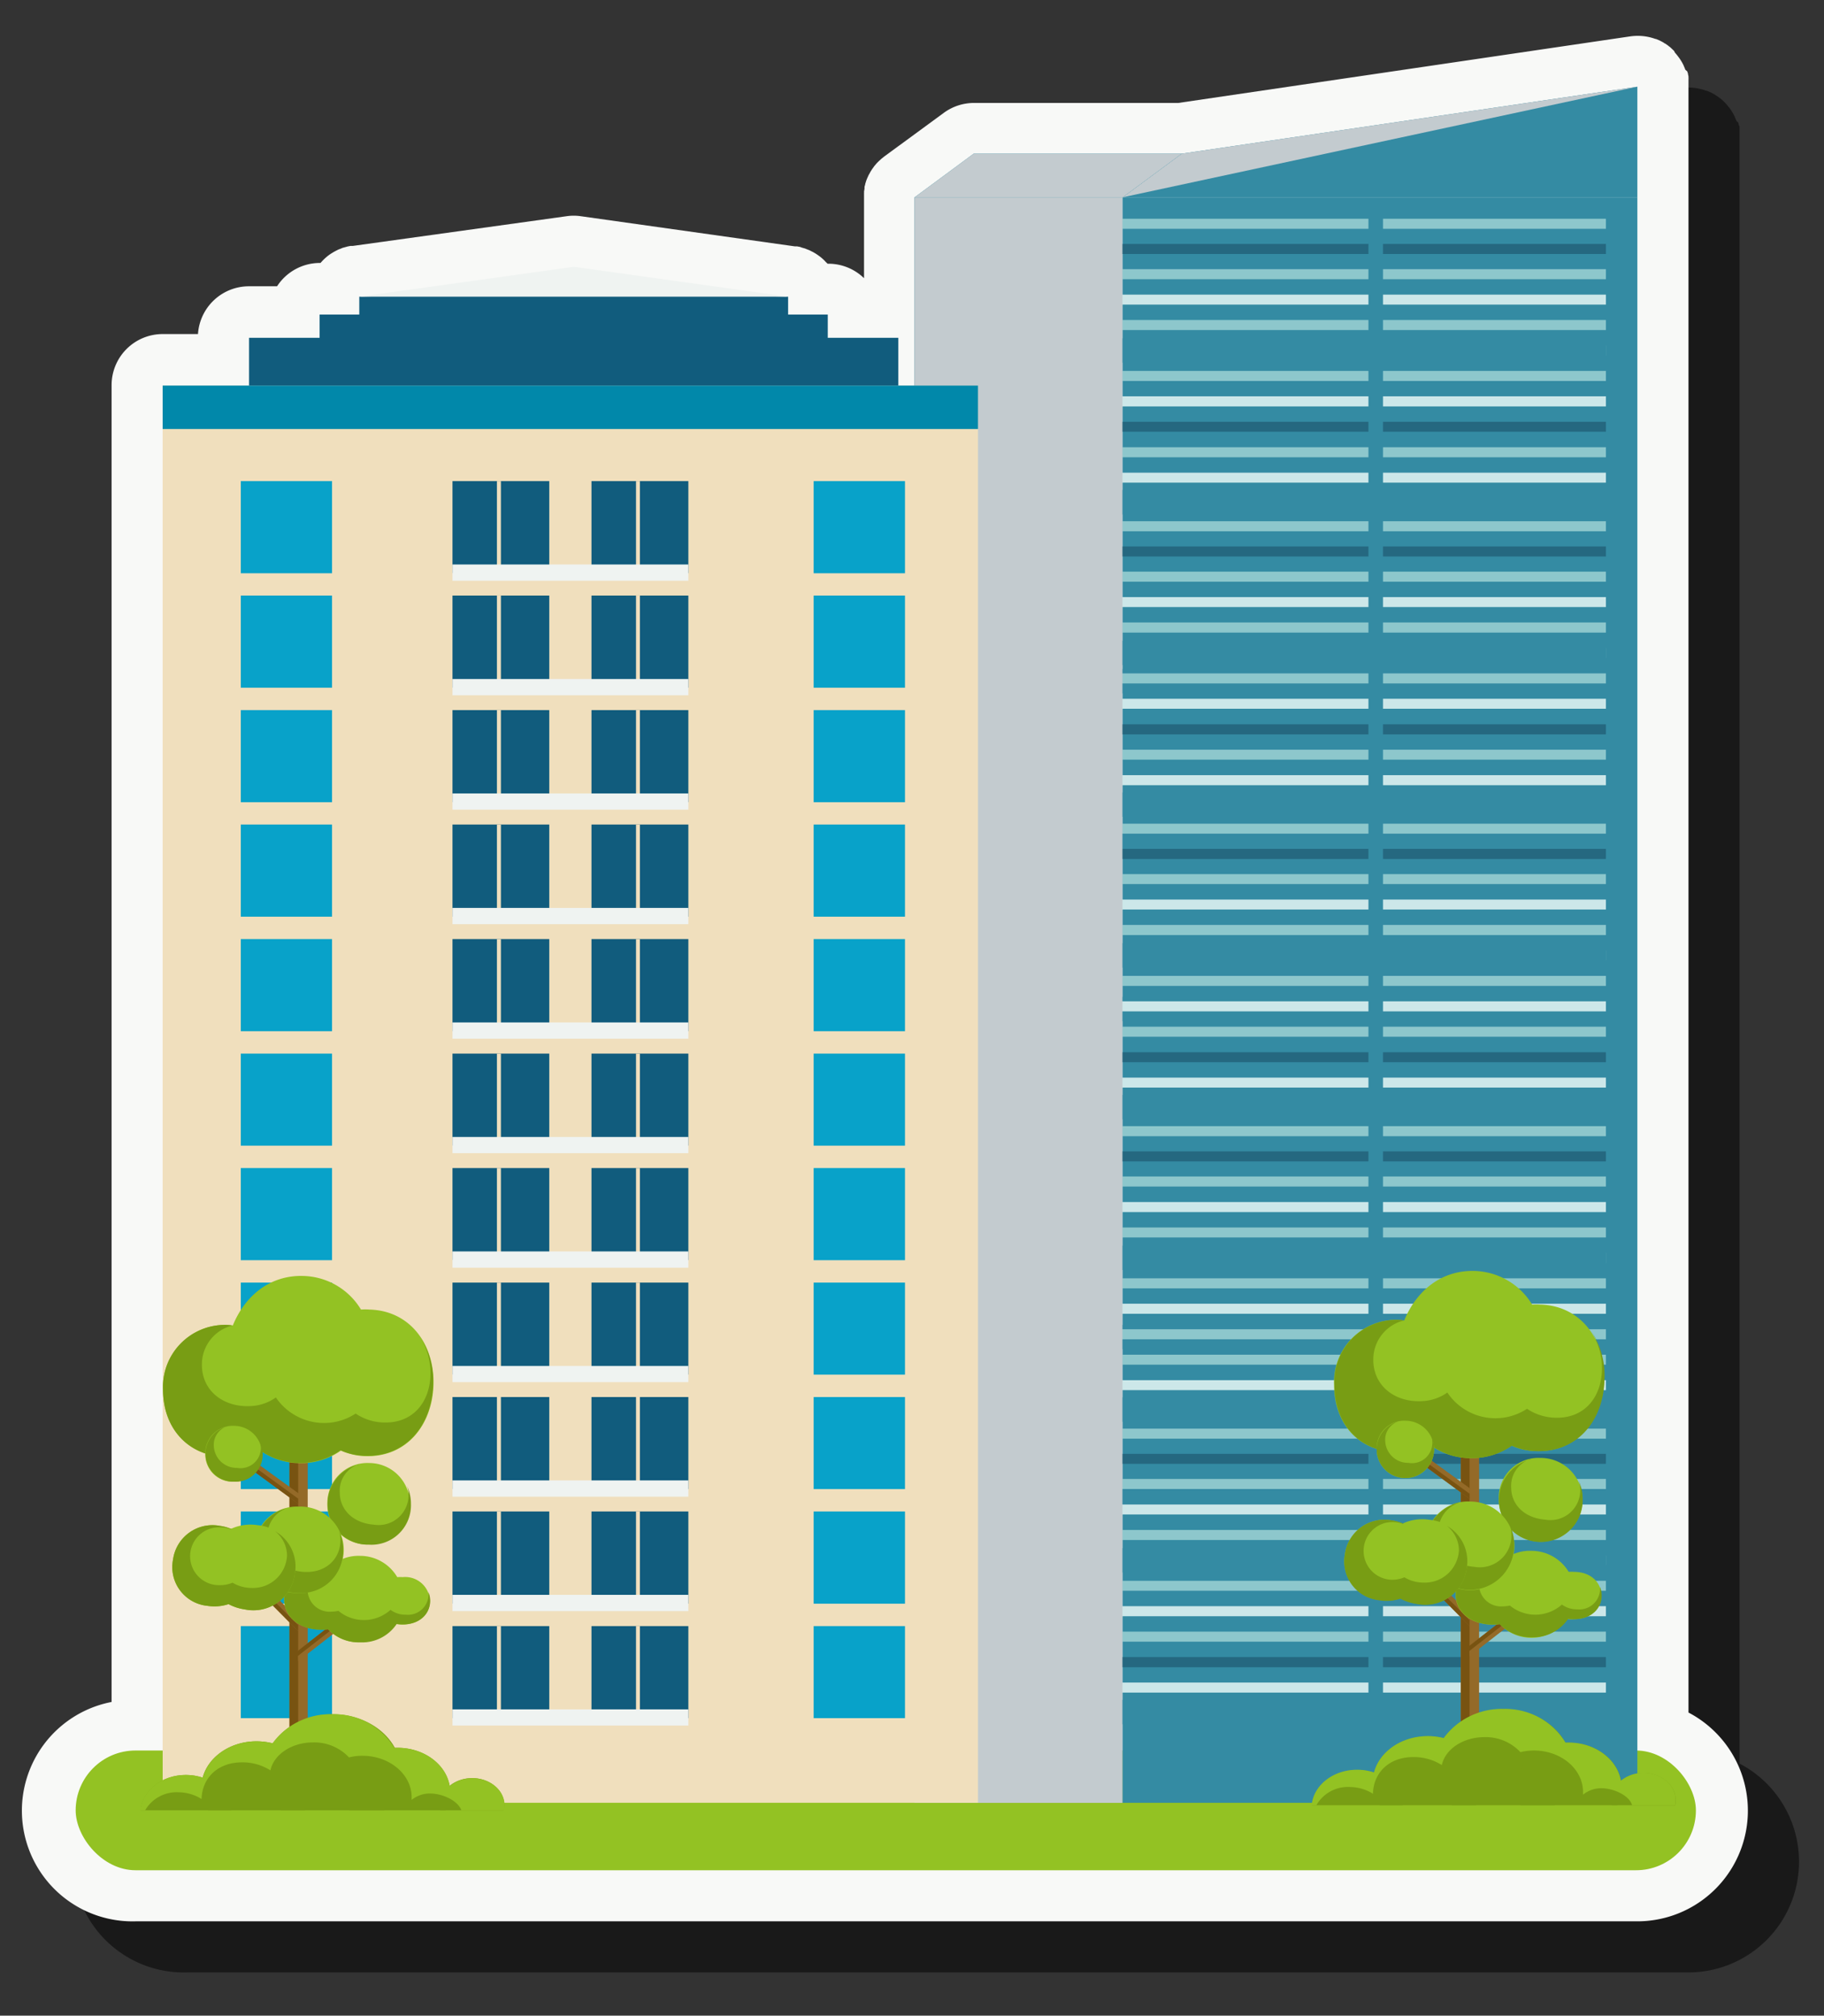 <svg xmlns="http://www.w3.org/2000/svg" width="214.29" height="236.71" viewBox="0 0 214.29 236.71">
  <rect x="0" y="0" width="214.29" height="236.71" fill="#333333" stroke="none"/>
  <defs>
    <style>
      .cls-1 {
        isolation: isolate;
      }

      .cls-2 {
        opacity: 0.5;
      }

      .cls-3 {
        fill: #f8f9f7;
      }

      .cls-4 {
        fill: #93c223;
      }

      .cls-5 {
        fill: #348ba3;
      }

      .cls-6 {
        fill: #c3cbcf;
        mix-blend-mode: multiply;
      }

      .cls-7 {
        fill: #8dc7cc;
      }

      .cls-8 {
        fill: #cce7e9;
      }

      .cls-9 {
        fill: #256880;
      }

      .cls-10 {
        mix-blend-mode: overlay;
        opacity: 0.3;
      }

      .cls-11 {
        fill: #115c7d;
      }

      .cls-12 {
        fill: #eff3f1;
      }

      .cls-13 {
        fill: #f0dfbd;
      }

      .cls-14 {
        fill: #0188aa;
      }

      .cls-15 {
        fill: #08a2c9;
      }

      .cls-16 {
        fill: #946a28;
      }

      .cls-17 {
        fill: #785311;
      }

      .cls-18 {
        fill: #789d14;
      }
    </style>
  </defs>
  <g class="cls-1">
    <g id="Layer_1" data-name="Layer 1">
      <g>
        <path class="cls-2" d="M204.37,207.11V16.18c0-.05,0-.11,0-.16s0-.27,0-.41l0-.26,0-.24,0-.12c0-.07,0-.15-.05-.22s-.07-.26-.11-.38L204,14.2c-.05-.15-.11-.29-.17-.43a.61.61,0,0,0-.05-.12,6.74,6.74,0,0,0-.61-1l-.09-.1c-.09-.12-.19-.24-.29-.35l-.13-.14c-.1-.1-.2-.21-.31-.3l-.09-.08s0,0,0,0l-.24-.19-.18-.13-.26-.17-.18-.12-.3-.16-.16-.08-.41-.17-.07,0a6,6,0,0,0-2.08-.38,6.65,6.65,0,0,0-.88.07l-53.1,7.81h-24a6,6,0,0,0-3.57,1.17l-7,5.14-.15.12-.16.12-.3.28-.09.08c-.12.13-.25.26-.36.4l0,.07-.27.35a1.4,1.4,0,0,1-.1.16,2.75,2.75,0,0,0-.17.29,1.18,1.18,0,0,0-.11.19c0,.09-.09.19-.14.29l-.09.2c-.06.15-.12.3-.17.46s0,.13,0,.19l-.09.33a2.07,2.07,0,0,1,0,.22c0,.11,0,.23,0,.35a1.1,1.1,0,0,0,0,.18,5.44,5.44,0,0,0,0,.57v9.42a6,6,0,0,0-4.18-1.69h-.1l-.17-.19-.09-.1-.41-.38,0,0a4.47,4.47,0,0,0-.41-.32l-.14-.09-.33-.21-.24-.12-.26-.13-.32-.13-.21-.08-.37-.11L100,35l-.38-.07-.18,0h-.08l-25.11-3.5a5.7,5.7,0,0,0-1.65,0l-25.13,3.5h-.06l-.22,0c-.11,0-.23,0-.34.06l-.21.06-.35.1-.23.09a2.52,2.52,0,0,0-.29.12l-.29.14-.22.11-.35.23-.12.07a6,6,0,0,0-.86.73l-.1.12-.15.17h-.11a6,6,0,0,0-5,2.73H35.27a6,6,0,0,0-6,5.62H25.12a6,6,0,0,0-6,6V205.87a13,13,0,0,0,2.81,25.76h176.3a13,13,0,0,0,6.15-24.52Z"/>
        <g>
          <path class="cls-3" d="M198.37,201.11V10.17c0-.05,0-.1,0-.16s0-.27,0-.4,0-.18,0-.27a1.6,1.6,0,0,0,0-.23l0-.13a2.25,2.25,0,0,0-.05-.22c0-.13-.06-.25-.1-.38L198,8.19c-.05-.14-.11-.28-.17-.42l-.05-.12a5.72,5.72,0,0,0-.62-1,.76.76,0,0,1-.08-.11c-.1-.12-.19-.24-.3-.35L196.69,6c-.1-.11-.21-.21-.32-.31l-.08-.08,0,0a2.23,2.23,0,0,0-.24-.19,1.24,1.24,0,0,0-.18-.14l-.25-.17c-.06,0-.12-.08-.19-.11a2.69,2.69,0,0,0-.29-.16l-.17-.09-.41-.17-.06,0a6.07,6.07,0,0,0-2.08-.37,6.51,6.51,0,0,0-.88.06l-53.11,7.82h-24a6,6,0,0,0-3.56,1.17l-7,5.13-.16.13-.15.12-.31.28-.08.08a3.42,3.42,0,0,0-.36.4l-.06.06-.26.36-.1.15-.18.29c0,.07-.07.13-.1.19s-.1.19-.14.29l-.09.2a3.75,3.75,0,0,0-.17.47l-.06.19c0,.11-.06.22-.08.33a1.55,1.55,0,0,0,0,.21l-.06.36a1.1,1.1,0,0,1,0,.18c0,.18,0,.37,0,.56v9.43a6,6,0,0,0-4.17-1.7h-.11L97,30.75l-.09-.1a5.11,5.11,0,0,0-.42-.39l0,0c-.13-.11-.27-.21-.41-.31l-.15-.1a3.62,3.62,0,0,0-.33-.2,1.67,1.67,0,0,0-.23-.12l-.27-.14-.31-.12-.22-.09-.36-.1L94,29l-.37-.07-.19,0h-.07L68.23,25.39a5.77,5.77,0,0,0-1.66,0L41.45,28.88h-.07l-.21,0-.35.07-.21.06-.34.09-.24.1-.29.11-.29.15-.21.11-.36.22-.12.08a5.86,5.86,0,0,0-.85.73,1.31,1.31,0,0,0-.11.12l-.15.16h-.1a6,6,0,0,0-5,2.74H29.26a6,6,0,0,0-6,5.61H19.11a6,6,0,0,0-6,6V199.87a13,13,0,0,0,2.81,25.76h176.3a13,13,0,0,0,6.15-24.52Z"/>
          <g>
            <rect class="cls-4" x="8.89" y="205.57" width="190.35" height="14.06" rx="7.03"/>
            <g>
              <g>
                <rect class="cls-5" x="131.89" y="23.17" width="60.47" height="188.54"/>
                <polygon class="cls-5" points="192.36 23.17 192.36 10.18 138.82 18.05 131.89 23.17 192.36 23.17"/>
                <polygon class="cls-6" points="192.36 10.18 138.82 18.05 131.89 23.17 192.36 10.18"/>
                <rect class="cls-5" x="129.99" y="78.57" width="60.44" height="2.86"/>
                <rect class="cls-5" x="129.99" y="97.82" width="60.44" height="2.86"/>
                <rect class="cls-5" x="129.99" y="117.06" width="60.44" height="2.87"/>
                <rect class="cls-5" x="129.99" y="155.58" width="60.44" height="2.86"/>
                <rect class="cls-5" x="129.99" y="174.82" width="60.44" height="2.86"/>
                <rect class="cls-5" x="107.43" y="23.19" width="24.44" height="188.53"/>
                <polygon class="cls-5" points="131.87 23.19 138.83 18.05 114.39 18.05 107.43 23.19 131.87 23.19"/>
                <polygon class="cls-6" points="131.87 23.19 138.83 18.05 114.39 18.05 107.43 23.19 131.87 23.19"/>
                <g>
                  <g>
                    <g>
                      <rect class="cls-7" x="112.07" y="31.61" width="76.6" height="1.18"/>
                      <rect class="cls-8" x="112.07" y="34.6" width="76.6" height="1.17"/>
                      <rect class="cls-9" x="112.07" y="28.65" width="76.6" height="1.18"/>
                      <rect class="cls-7" x="112.07" y="25.69" width="76.6" height="1.18"/>
                      <rect class="cls-7" x="112.07" y="37.58" width="76.6" height="1.18"/>
                      <rect class="cls-7" x="112.07" y="40.58" width="76.6" height="1.17"/>
                      <rect class="cls-7" x="112.07" y="43.56" width="76.6" height="1.18"/>
                      <rect class="cls-8" x="112.07" y="46.54" width="76.6" height="1.19"/>
                      <rect class="cls-9" x="112.07" y="49.53" width="76.6" height="1.17"/>
                      <rect class="cls-7" x="112.07" y="52.52" width="76.6" height="1.18"/>
                      <rect class="cls-8" x="112.07" y="55.51" width="76.6" height="1.17"/>
                    </g>
                    <rect class="cls-5" x="112.07" y="39.73" width="76.6" height="2.86"/>
                    <rect class="cls-5" x="112.07" y="57.54" width="76.6" height="2.87"/>
                  </g>
                  <g>
                    <g>
                      <rect class="cls-7" x="112.07" y="67.13" width="76.6" height="1.18"/>
                      <rect class="cls-8" x="112.07" y="70.12" width="76.6" height="1.17"/>
                      <rect class="cls-9" x="112.07" y="64.17" width="76.6" height="1.18"/>
                      <rect class="cls-7" x="112.07" y="61.21" width="76.6" height="1.18"/>
                      <rect class="cls-7" x="112.07" y="73.1" width="76.6" height="1.19"/>
                      <rect class="cls-7" x="112.07" y="76.09" width="76.6" height="1.18"/>
                      <rect class="cls-7" x="112.07" y="79.08" width="76.6" height="1.18"/>
                      <rect class="cls-8" x="112.07" y="82.06" width="76.6" height="1.17"/>
                      <rect class="cls-9" x="112.07" y="85.06" width="76.6" height="1.18"/>
                      <rect class="cls-7" x="112.07" y="88.04" width="76.6" height="1.17"/>
                      <rect class="cls-8" x="112.07" y="91.03" width="76.6" height="1.18"/>
                    </g>
                    <rect class="cls-5" x="112.07" y="75.25" width="76.6" height="2.86"/>
                    <rect class="cls-5" x="112.07" y="93.06" width="76.6" height="2.86"/>
                  </g>
                  <g>
                    <g>
                      <rect class="cls-7" x="112.07" y="102.65" width="76.6" height="1.17"/>
                      <rect class="cls-8" x="112.07" y="105.64" width="76.6" height="1.17"/>
                      <rect class="cls-9" x="112.07" y="99.69" width="76.6" height="1.18"/>
                      <rect class="cls-7" x="112.07" y="96.73" width="76.6" height="1.17"/>
                      <rect class="cls-7" x="112.07" y="108.62" width="76.6" height="1.19"/>
                      <rect class="cls-7" x="112.07" y="111.61" width="76.6" height="1.17"/>
                      <rect class="cls-7" x="112.07" y="114.6" width="76.6" height="1.18"/>
                      <rect class="cls-8" x="112.07" y="117.59" width="76.6" height="1.18"/>
                      <rect class="cls-7" x="112.07" y="120.57" width="76.6" height="1.18"/>
                      <rect class="cls-9" x="112.07" y="123.57" width="76.6" height="1.17"/>
                      <rect class="cls-8" x="112.07" y="126.55" width="76.6" height="1.17"/>
                    </g>
                    <rect class="cls-5" x="112.07" y="110.76" width="76.6" height="2.87"/>
                    <rect class="cls-5" x="112.07" y="128.58" width="76.6" height="2.87"/>
                  </g>
                  <g>
                    <g>
                      <rect class="cls-7" x="112.07" y="138.16" width="76.6" height="1.18"/>
                      <rect class="cls-8" x="112.07" y="141.16" width="76.6" height="1.18"/>
                      <rect class="cls-9" x="112.07" y="135.21" width="76.6" height="1.18"/>
                      <rect class="cls-7" x="112.07" y="132.25" width="76.6" height="1.18"/>
                      <rect class="cls-7" x="112.07" y="144.15" width="76.6" height="1.17"/>
                      <rect class="cls-7" x="112.07" y="147.13" width="76.6" height="1.18"/>
                      <rect class="cls-7" x="112.07" y="150.12" width="76.6" height="1.18"/>
                      <rect class="cls-8" x="112.07" y="153.1" width="76.6" height="1.18"/>
                      <rect class="cls-7" x="112.07" y="156.1" width="76.6" height="1.18"/>
                      <rect class="cls-7" x="112.07" y="159.09" width="76.6" height="1.17"/>
                      <rect class="cls-8" x="112.07" y="162.08" width="76.6" height="1.17"/>
                    </g>
                    <rect class="cls-5" x="112.07" y="146.28" width="76.6" height="2.87"/>
                    <rect class="cls-5" x="112.07" y="164.1" width="76.6" height="2.86"/>
                  </g>
                  <g>
                    <g>
                      <rect class="cls-7" x="112.07" y="173.68" width="76.6" height="1.18"/>
                      <rect class="cls-8" x="112.07" y="176.68" width="76.6" height="1.17"/>
                      <rect class="cls-9" x="112.07" y="170.73" width="76.6" height="1.17"/>
                      <rect class="cls-7" x="112.07" y="167.77" width="76.6" height="1.18"/>
                      <rect class="cls-7" x="112.07" y="179.67" width="76.6" height="1.18"/>
                      <rect class="cls-7" x="112.07" y="182.65" width="76.6" height="1.17"/>
                      <rect class="cls-7" x="112.07" y="185.64" width="76.6" height="1.17"/>
                      <rect class="cls-8" x="112.07" y="188.62" width="76.6" height="1.18"/>
                      <rect class="cls-7" x="112.07" y="191.61" width="76.6" height="1.18"/>
                      <rect class="cls-9" x="112.07" y="194.6" width="76.6" height="1.19"/>
                      <rect class="cls-8" x="112.07" y="197.59" width="76.6" height="1.18"/>
                    </g>
                    <rect class="cls-5" x="112.07" y="181.81" width="76.6" height="2.86"/>
                    <rect class="cls-5" x="112.07" y="199.62" width="76.6" height="2.87"/>
                  </g>
                </g>
                <rect class="cls-5" x="160.77" y="25.39" width="1.71" height="181.5"/>
                <rect class="cls-6" x="107.43" y="23.19" width="24.44" height="188.53"/>
              </g>
              <g class="cls-10">
                <rect class="cls-5" x="131.89" y="23.17" width="60.47" height="188.54"/>
                <polygon class="cls-5" points="192.36 23.17 192.36 10.18 138.82 18.05 131.89 23.17 192.36 23.17"/>
                <polygon class="cls-6" points="192.36 10.18 138.82 18.05 131.89 23.17 192.36 10.18"/>
                <rect class="cls-5" x="129.99" y="78.57" width="60.44" height="2.86"/>
                <rect class="cls-5" x="129.99" y="97.82" width="60.44" height="2.86"/>
                <rect class="cls-5" x="129.99" y="117.06" width="60.44" height="2.87"/>
                <rect class="cls-5" x="129.99" y="155.58" width="60.44" height="2.86"/>
                <rect class="cls-5" x="129.99" y="174.82" width="60.44" height="2.86"/>
                <rect class="cls-5" x="107.43" y="23.19" width="24.44" height="188.53"/>
                <polygon class="cls-5" points="131.87 23.19 138.83 18.05 114.39 18.05 107.43 23.19 131.87 23.19"/>
                <polygon class="cls-6" points="131.87 23.19 138.83 18.05 114.39 18.05 107.43 23.19 131.87 23.19"/>
                <g>
                  <g>
                    <g>
                      <rect class="cls-7" x="112.07" y="31.61" width="76.6" height="1.18"/>
                      <rect class="cls-8" x="112.07" y="34.6" width="76.6" height="1.17"/>
                      <rect class="cls-9" x="112.07" y="28.65" width="76.6" height="1.18"/>
                      <rect class="cls-7" x="112.07" y="25.69" width="76.6" height="1.18"/>
                      <rect class="cls-7" x="112.07" y="37.58" width="76.6" height="1.18"/>
                      <rect class="cls-7" x="112.07" y="40.58" width="76.6" height="1.17"/>
                      <rect class="cls-7" x="112.07" y="43.56" width="76.6" height="1.18"/>
                      <rect class="cls-8" x="112.07" y="46.54" width="76.6" height="1.19"/>
                      <rect class="cls-9" x="112.07" y="49.53" width="76.6" height="1.17"/>
                      <rect class="cls-7" x="112.07" y="52.52" width="76.6" height="1.18"/>
                      <rect class="cls-8" x="112.07" y="55.51" width="76.6" height="1.17"/>
                    </g>
                    <rect class="cls-5" x="112.07" y="39.73" width="76.6" height="2.86"/>
                    <rect class="cls-5" x="112.07" y="57.54" width="76.6" height="2.87"/>
                  </g>
                  <g>
                    <g>
                      <rect class="cls-7" x="112.07" y="67.13" width="76.6" height="1.18"/>
                      <rect class="cls-8" x="112.07" y="70.12" width="76.6" height="1.17"/>
                      <rect class="cls-9" x="112.07" y="64.17" width="76.6" height="1.18"/>
                      <rect class="cls-7" x="112.07" y="61.21" width="76.6" height="1.18"/>
                      <rect class="cls-7" x="112.07" y="73.1" width="76.6" height="1.19"/>
                      <rect class="cls-7" x="112.07" y="76.09" width="76.6" height="1.18"/>
                      <rect class="cls-7" x="112.07" y="79.08" width="76.6" height="1.18"/>
                      <rect class="cls-8" x="112.07" y="82.06" width="76.6" height="1.17"/>
                      <rect class="cls-9" x="112.07" y="85.06" width="76.6" height="1.18"/>
                      <rect class="cls-7" x="112.07" y="88.04" width="76.6" height="1.17"/>
                      <rect class="cls-8" x="112.07" y="91.03" width="76.6" height="1.18"/>
                    </g>
                    <rect class="cls-5" x="112.07" y="75.25" width="76.6" height="2.86"/>
                    <rect class="cls-5" x="112.07" y="93.06" width="76.6" height="2.86"/>
                  </g>
                  <g>
                    <g>
                      <rect class="cls-7" x="112.07" y="102.65" width="76.6" height="1.17"/>
                      <rect class="cls-8" x="112.07" y="105.64" width="76.6" height="1.17"/>
                      <rect class="cls-9" x="112.07" y="99.69" width="76.6" height="1.18"/>
                      <rect class="cls-7" x="112.07" y="96.73" width="76.6" height="1.17"/>
                      <rect class="cls-7" x="112.07" y="108.62" width="76.6" height="1.19"/>
                      <rect class="cls-7" x="112.07" y="111.61" width="76.6" height="1.17"/>
                      <rect class="cls-7" x="112.07" y="114.6" width="76.6" height="1.18"/>
                      <rect class="cls-8" x="112.07" y="117.59" width="76.6" height="1.18"/>
                      <rect class="cls-7" x="112.07" y="120.57" width="76.6" height="1.18"/>
                      <rect class="cls-9" x="112.07" y="123.57" width="76.6" height="1.17"/>
                      <rect class="cls-8" x="112.07" y="126.55" width="76.6" height="1.17"/>
                    </g>
                    <rect class="cls-5" x="112.07" y="110.76" width="76.6" height="2.87"/>
                    <rect class="cls-5" x="112.07" y="128.58" width="76.6" height="2.87"/>
                  </g>
                  <g>
                    <g>
                      <rect class="cls-7" x="112.07" y="138.16" width="76.6" height="1.18"/>
                      <rect class="cls-8" x="112.07" y="141.16" width="76.6" height="1.18"/>
                      <rect class="cls-9" x="112.07" y="135.21" width="76.6" height="1.18"/>
                      <rect class="cls-7" x="112.07" y="132.25" width="76.6" height="1.18"/>
                      <rect class="cls-7" x="112.07" y="144.15" width="76.6" height="1.17"/>
                      <rect class="cls-7" x="112.07" y="147.13" width="76.6" height="1.18"/>
                      <rect class="cls-7" x="112.07" y="150.12" width="76.6" height="1.18"/>
                      <rect class="cls-8" x="112.07" y="153.1" width="76.6" height="1.18"/>
                      <rect class="cls-7" x="112.07" y="156.1" width="76.6" height="1.18"/>
                      <rect class="cls-7" x="112.07" y="159.09" width="76.6" height="1.17"/>
                      <rect class="cls-8" x="112.07" y="162.08" width="76.6" height="1.17"/>
                    </g>
                    <rect class="cls-5" x="112.07" y="146.28" width="76.6" height="2.87"/>
                    <rect class="cls-5" x="112.07" y="164.1" width="76.6" height="2.86"/>
                  </g>
                  <g>
                    <g>
                      <rect class="cls-7" x="112.07" y="173.68" width="76.6" height="1.18"/>
                      <rect class="cls-8" x="112.07" y="176.68" width="76.6" height="1.17"/>
                      <rect class="cls-9" x="112.07" y="170.73" width="76.6" height="1.17"/>
                      <rect class="cls-7" x="112.07" y="167.77" width="76.6" height="1.18"/>
                      <rect class="cls-7" x="112.07" y="179.67" width="76.6" height="1.18"/>
                      <rect class="cls-7" x="112.07" y="182.65" width="76.6" height="1.17"/>
                      <rect class="cls-7" x="112.07" y="185.64" width="76.6" height="1.17"/>
                      <rect class="cls-8" x="112.07" y="188.62" width="76.6" height="1.18"/>
                      <rect class="cls-7" x="112.07" y="191.61" width="76.6" height="1.18"/>
                      <rect class="cls-9" x="112.07" y="194.6" width="76.6" height="1.19"/>
                      <rect class="cls-8" x="112.07" y="197.59" width="76.6" height="1.18"/>
                    </g>
                    <rect class="cls-5" x="112.07" y="181.81" width="76.6" height="2.86"/>
                    <rect class="cls-5" x="112.07" y="199.62" width="76.6" height="2.87"/>
                  </g>
                </g>
                <rect class="cls-5" x="160.77" y="25.39" width="1.71" height="181.5"/>
                <rect class="cls-6" x="107.43" y="23.19" width="24.44" height="188.53"/>
              </g>
            </g>
            <g>
              <g>
                <rect class="cls-11" x="29.26" y="39.67" width="76.28" height="17.11"/>
                <rect class="cls-11" x="37.55" y="36.94" width="59.7" height="13.39"/>
                <polygon class="cls-11" points="42.21 48.23 92.59 48.23 92.59 34.84 67.01 34.18 42.21 34.84 42.21 48.23"/>
                <polygon class="cls-12" points="92.59 34.84 67.4 31.33 42.21 34.84 92.59 34.84"/>
              </g>
              <rect class="cls-13" x="19.11" y="45.28" width="95.79" height="166.43"/>
              <rect class="cls-14" x="19.11" y="45.28" width="95.79" height="5.1"/>
              <g>
                <g>
                  <g>
                    <rect class="cls-11" x="69.49" y="56.5" width="11.38" height="10.82"/>
                    <rect class="cls-13" x="74.72" y="56.5" width="0.46" height="10.82"/>
                  </g>
                  <rect class="cls-13" x="69.49" y="67.32" width="11.38" height="0.44"/>
                </g>
                <g>
                  <g>
                    <rect class="cls-11" x="53.16" y="56.5" width="11.37" height="10.82"/>
                    <rect class="cls-13" x="58.38" y="56.5" width="0.47" height="10.82"/>
                  </g>
                  <rect class="cls-13" x="53.16" y="67.32" width="11.37" height="0.44"/>
                </g>
                <g>
                  <g>
                    <rect class="cls-11" x="69.49" y="69.94" width="11.38" height="10.82"/>
                    <rect class="cls-13" x="74.72" y="69.94" width="0.46" height="10.82"/>
                  </g>
                  <rect class="cls-13" x="69.49" y="80.76" width="11.38" height="0.44"/>
                </g>
                <g>
                  <g>
                    <rect class="cls-11" x="53.16" y="69.94" width="11.37" height="10.82"/>
                    <rect class="cls-13" x="58.38" y="69.94" width="0.47" height="10.82"/>
                  </g>
                  <rect class="cls-13" x="53.16" y="80.76" width="11.37" height="0.44"/>
                </g>
                <g>
                  <g>
                    <rect class="cls-11" x="69.49" y="83.39" width="11.38" height="10.82"/>
                    <rect class="cls-13" x="74.72" y="83.39" width="0.46" height="10.82"/>
                  </g>
                  <rect class="cls-13" x="69.49" y="94.21" width="11.38" height="0.44"/>
                </g>
                <g>
                  <g>
                    <rect class="cls-11" x="53.16" y="83.39" width="11.37" height="10.82"/>
                    <rect class="cls-13" x="58.38" y="83.39" width="0.47" height="10.82"/>
                  </g>
                  <rect class="cls-13" x="53.16" y="94.21" width="11.37" height="0.44"/>
                </g>
                <g>
                  <g>
                    <rect class="cls-11" x="69.49" y="96.83" width="11.38" height="10.82"/>
                    <rect class="cls-13" x="74.72" y="96.83" width="0.46" height="10.82"/>
                  </g>
                  <rect class="cls-13" x="69.49" y="107.66" width="11.38" height="0.44"/>
                </g>
                <g>
                  <g>
                    <rect class="cls-11" x="53.16" y="96.83" width="11.37" height="10.82"/>
                    <rect class="cls-13" x="58.38" y="96.83" width="0.47" height="10.82"/>
                  </g>
                  <rect class="cls-13" x="53.16" y="107.66" width="11.37" height="0.44"/>
                </g>
                <g>
                  <g>
                    <rect class="cls-11" x="69.49" y="110.28" width="11.38" height="10.82"/>
                    <rect class="cls-13" x="74.72" y="110.28" width="0.46" height="10.82"/>
                  </g>
                  <rect class="cls-13" x="69.49" y="121.1" width="11.38" height="0.44"/>
                </g>
                <g>
                  <g>
                    <rect class="cls-11" x="53.16" y="110.28" width="11.37" height="10.82"/>
                    <rect class="cls-13" x="58.38" y="110.28" width="0.47" height="10.82"/>
                  </g>
                  <rect class="cls-13" x="53.16" y="121.1" width="11.37" height="0.44"/>
                </g>
                <g>
                  <g>
                    <rect class="cls-11" x="69.49" y="123.73" width="11.38" height="10.81"/>
                    <rect class="cls-13" x="74.72" y="123.73" width="0.46" height="10.81"/>
                  </g>
                  <rect class="cls-13" x="69.49" y="134.54" width="11.38" height="0.44"/>
                </g>
                <g>
                  <g>
                    <rect class="cls-11" x="53.16" y="123.73" width="11.37" height="10.81"/>
                    <rect class="cls-13" x="58.38" y="123.73" width="0.47" height="10.81"/>
                  </g>
                  <rect class="cls-13" x="53.16" y="134.54" width="11.37" height="0.44"/>
                </g>
                <g>
                  <g>
                    <rect class="cls-11" x="69.49" y="137.17" width="11.38" height="10.82"/>
                    <rect class="cls-13" x="74.72" y="137.17" width="0.46" height="10.82"/>
                  </g>
                  <rect class="cls-13" x="69.49" y="147.99" width="11.38" height="0.44"/>
                </g>
                <g>
                  <g>
                    <rect class="cls-11" x="53.16" y="137.17" width="11.37" height="10.82"/>
                    <rect class="cls-13" x="58.38" y="137.17" width="0.47" height="10.82"/>
                  </g>
                  <rect class="cls-13" x="53.16" y="147.99" width="11.37" height="0.44"/>
                </g>
                <g>
                  <g>
                    <rect class="cls-11" x="69.49" y="150.62" width="11.38" height="10.81"/>
                    <rect class="cls-13" x="74.72" y="150.62" width="0.46" height="10.81"/>
                  </g>
                  <rect class="cls-13" x="69.49" y="161.43" width="11.38" height="0.44"/>
                </g>
                <g>
                  <g>
                    <rect class="cls-11" x="53.16" y="150.62" width="11.37" height="10.81"/>
                    <rect class="cls-13" x="58.38" y="150.62" width="0.47" height="10.81"/>
                  </g>
                  <rect class="cls-13" x="53.16" y="161.43" width="11.37" height="0.44"/>
                </g>
                <g>
                  <g>
                    <rect class="cls-11" x="69.49" y="164.06" width="11.38" height="10.81"/>
                    <rect class="cls-13" x="74.72" y="164.06" width="0.46" height="10.81"/>
                  </g>
                  <rect class="cls-13" x="69.49" y="174.88" width="11.38" height="0.44"/>
                </g>
                <g>
                  <g>
                    <rect class="cls-11" x="53.16" y="164.06" width="11.37" height="10.81"/>
                    <rect class="cls-13" x="58.38" y="164.06" width="0.47" height="10.81"/>
                  </g>
                  <rect class="cls-13" x="53.16" y="174.88" width="11.37" height="0.44"/>
                </g>
                <g>
                  <g>
                    <rect class="cls-11" x="69.49" y="177.5" width="11.38" height="10.83"/>
                    <rect class="cls-13" x="74.72" y="177.5" width="0.46" height="10.83"/>
                  </g>
                  <rect class="cls-13" x="69.49" y="188.33" width="11.38" height="0.44"/>
                </g>
                <g>
                  <g>
                    <rect class="cls-11" x="53.16" y="177.5" width="11.37" height="10.83"/>
                    <rect class="cls-13" x="58.38" y="177.5" width="0.47" height="10.83"/>
                  </g>
                  <rect class="cls-13" x="53.16" y="188.33" width="11.37" height="0.44"/>
                </g>
                <g>
                  <g>
                    <rect class="cls-11" x="69.49" y="190.96" width="11.38" height="10.81"/>
                    <rect class="cls-13" x="74.72" y="190.96" width="0.46" height="10.81"/>
                  </g>
                  <rect class="cls-13" x="69.49" y="201.77" width="11.38" height="0.44"/>
                </g>
                <g>
                  <g>
                    <rect class="cls-11" x="53.16" y="190.96" width="11.37" height="10.81"/>
                    <rect class="cls-13" x="58.38" y="190.96" width="0.47" height="10.81"/>
                  </g>
                  <rect class="cls-13" x="53.16" y="201.77" width="11.37" height="0.44"/>
                </g>
              </g>
              <g>
                <rect class="cls-15" x="28.29" y="56.5" width="10.72" height="10.82"/>
                <rect class="cls-15" x="28.29" y="69.94" width="10.72" height="10.82"/>
                <rect class="cls-15" x="28.29" y="83.39" width="10.72" height="10.82"/>
                <rect class="cls-15" x="28.29" y="96.83" width="10.72" height="10.82"/>
                <rect class="cls-15" x="28.29" y="110.28" width="10.72" height="10.82"/>
                <rect class="cls-15" x="28.29" y="123.73" width="10.72" height="10.81"/>
                <rect class="cls-15" x="28.29" y="137.17" width="10.72" height="10.82"/>
                <rect class="cls-15" x="28.29" y="150.62" width="10.72" height="10.81"/>
                <rect class="cls-15" x="28.29" y="164.06" width="10.72" height="10.81"/>
                <rect class="cls-15" x="28.29" y="177.5" width="10.72" height="10.83"/>
                <rect class="cls-15" x="28.29" y="190.96" width="10.72" height="10.81"/>
              </g>
              <g>
                <rect class="cls-15" x="95.59" y="56.5" width="10.73" height="10.82"/>
                <rect class="cls-15" x="95.59" y="69.94" width="10.73" height="10.82"/>
                <rect class="cls-15" x="95.59" y="83.39" width="10.73" height="10.82"/>
                <rect class="cls-15" x="95.59" y="96.83" width="10.73" height="10.82"/>
                <rect class="cls-15" x="95.59" y="110.28" width="10.73" height="10.82"/>
                <rect class="cls-15" x="95.59" y="123.73" width="10.73" height="10.81"/>
                <rect class="cls-15" x="95.59" y="137.17" width="10.73" height="10.82"/>
                <rect class="cls-15" x="95.59" y="150.62" width="10.73" height="10.81"/>
                <rect class="cls-15" x="95.59" y="164.06" width="10.73" height="10.81"/>
                <rect class="cls-15" x="95.59" y="177.5" width="10.73" height="10.83"/>
                <rect class="cls-15" x="95.59" y="190.96" width="10.73" height="10.81"/>
              </g>
              <rect class="cls-12" x="53.16" y="66.29" width="27.71" height="1.91"/>
              <rect class="cls-12" x="53.16" y="79.74" width="27.71" height="1.91"/>
              <rect class="cls-12" x="53.16" y="93.18" width="27.71" height="1.9"/>
              <rect class="cls-12" x="53.16" y="106.62" width="27.71" height="1.91"/>
              <rect class="cls-12" x="53.16" y="120.07" width="27.71" height="1.91"/>
              <rect class="cls-12" x="53.16" y="133.52" width="27.71" height="1.9"/>
              <rect class="cls-12" x="53.16" y="146.96" width="27.71" height="1.91"/>
              <rect class="cls-12" x="53.16" y="160.41" width="27.71" height="1.9"/>
              <rect class="cls-12" x="53.16" y="173.85" width="27.71" height="1.91"/>
              <rect class="cls-12" x="53.16" y="187.29" width="27.71" height="1.91"/>
              <rect class="cls-12" x="53.16" y="200.74" width="27.71" height="1.9"/>
            </g>
            <g>
              <g>
                <rect class="cls-16" x="34.01" y="165.27" width="2.14" height="42.14"/>
                <rect class="cls-17" x="34.01" y="165.27" width="1.02" height="42.14"/>
                <g>
                  <polygon class="cls-16" points="28.3 184.76 28.95 184.03 35.03 190.12 35.01 191.53 28.3 184.76"/>
                  <polygon class="cls-17" points="28.61 184.42 35.02 190.84 35.01 191.53 28.3 184.76 28.61 184.42"/>
                </g>
                <g>
                  <polygon class="cls-16" points="27.49 171.08 28.02 170.26 35.08 175.38 35.03 176.59 27.49 171.08"/>
                  <polygon class="cls-17" points="27.75 170.7 35.03 175.99 35.03 176.59 27.49 171.08 27.75 170.7"/>
                </g>
                <g>
                  <polygon class="cls-16" points="42.81 175.82 43.37 176.64 35.39 182.84 34.54 182.26 42.81 175.82"/>
                  <polygon class="cls-17" points="43.07 176.21 34.94 182.56 34.54 182.26 42.81 175.82 43.07 176.21"/>
                </g>
                <g>
                  <polygon class="cls-16" points="42.81 187.79 43.37 188.59 35.03 195.08 35.01 193.86 42.81 187.79"/>
                  <polygon class="cls-17" points="43.07 188.17 34.94 194.51 34.54 194.22 42.81 187.79 43.07 188.17"/>
                </g>
                <g>
                  <g>
                    <path class="cls-4" d="M37.19,187.78a4.9,4.9,0,0,0,5.11,5.07,5.07,5.07,0,1,0,0-10.14A4.93,4.93,0,0,0,37.19,187.78Z"/>
                    <path class="cls-4" d="M33.37,187.81c0,2,1.69,3.56,4.37,3.56s4.38-1.59,4.38-3.56-1.69-3.55-4.38-3.55S33.37,185.86,33.37,187.81Z"/>
                    <path class="cls-4" d="M44.08,188c0,1.54,1.24,2.78,3.21,2.78s3.22-1.24,3.22-2.78a2.91,2.91,0,0,0-3.22-2.79A2.93,2.93,0,0,0,44.08,188Z"/>
                  </g>
                  <path class="cls-18" d="M37.74,184.26a5.24,5.24,0,0,1,.7.05h0a2.51,2.51,0,0,0-2.3,2.45,2.58,2.58,0,0,0,2.84,2.5,3.88,3.88,0,0,0,.78-.09,4.68,4.68,0,0,0,6.12-.12,2.86,2.86,0,0,0,1.79.57,2.42,2.42,0,0,0,2.68-2.35,2.83,2.83,0,0,0,0-.29,2.89,2.89,0,0,1,.19,1c0,1.54-1.22,2.78-3.22,2.78a4,4,0,0,1-.71-.06,4.88,4.88,0,0,1-4.28,2.17,5,5,0,0,1-3.77-1.53,6.84,6.84,0,0,1-.79.05c-2.68,0-4.37-1.59-4.37-3.56S35.1,184.26,37.74,184.26Z"/>
                </g>
                <g>
                  <path class="cls-4" d="M38.46,176.59a4.66,4.66,0,0,0,4.91,4.78,4.78,4.78,0,1,0,0-9.56A4.7,4.7,0,0,0,38.46,176.59Z"/>
                  <path class="cls-18" d="M42.16,171.94a3.28,3.28,0,0,0-2.24,3.34c0,2,1.55,3.58,4,3.77A3.52,3.52,0,0,0,48,175.5a2.74,2.74,0,0,0-.19-1,4.81,4.81,0,0,1,.47,2.12,4.64,4.64,0,0,1-4.91,4.78,4.78,4.78,0,0,1-1.21-9.43Z"/>
                </g>
                <g>
                  <path class="cls-4" d="M26.62,155.59a5.65,5.65,0,0,1,.73.07c1.45-3.54,4.4-5.91,8.22-5.82a8.15,8.15,0,0,1,6.84,3.95,5.94,5.94,0,0,1,1,0c4.74.12,7.64,4.06,7.52,8.79s-3.14,8.55-7.94,8.42a7.5,7.5,0,0,1-2.94-.65,8.07,8.07,0,0,1-5,1.47A8,8,0,0,1,30,169.89a5.88,5.88,0,0,1-3.74,1.16c-3.95-.11-7.11-3.11-7.11-7.91A7.29,7.29,0,0,1,26.62,155.59Z"/>
                  <g>
                    <path class="cls-18" d="M27.36,155.61l0,0h0Z"/>
                    <path class="cls-18" d="M26.62,155.59a5,5,0,0,1,.69.07,4.7,4.7,0,0,0-3.59,4.62c0,3.11,2.63,5.09,5.92,4.83a5.47,5.47,0,0,0,2.77-1,6.86,6.86,0,0,0,5.66,3,6.75,6.75,0,0,0,3.71-1.11,6.15,6.15,0,0,0,3.54,1.05c3.54,0,5.51-2.88,5.23-6.48A8.33,8.33,0,0,0,49.37,157a9.51,9.51,0,0,1,1.51,5.54c-.11,4.79-3.14,8.55-7.94,8.42a7.5,7.5,0,0,1-2.94-.65,8.07,8.07,0,0,1-5,1.47A8,8,0,0,1,30,169.89a5.88,5.88,0,0,1-3.74,1.16c-3.95-.11-7.11-3.11-7.11-7.91A7.29,7.29,0,0,1,26.62,155.59Z"/>
                  </g>
                </g>
                <g>
                  <path class="cls-4" d="M24.12,170.7A3.2,3.2,0,0,0,27.49,174a3.28,3.28,0,1,0,0-6.56A3.22,3.22,0,0,0,24.12,170.7Z"/>
                  <path class="cls-18" d="M26.66,167.51a2.26,2.26,0,0,0-1.54,2.29,2.68,2.68,0,0,0,2.72,2.58A2.39,2.39,0,0,0,30.65,170a1.91,1.91,0,0,0-.11-.7,3.46,3.46,0,0,1,.32,1.45A3.18,3.18,0,0,1,27.49,174a3.28,3.28,0,0,1-.83-6.47Z"/>
                </g>
                <g>
                  <path class="cls-4" d="M29.87,182a5,5,0,0,0,5.21,5.08,5.08,5.08,0,1,0,0-10.15A5,5,0,0,0,29.87,182Z"/>
                  <path class="cls-18" d="M33.8,177.06a3.48,3.48,0,0,0-2.38,3.53c0,2.09,1.64,3.81,4.21,4S40,183.14,40,180.83a3.07,3.07,0,0,0-.19-1.09,5.26,5.26,0,0,1,.5,2.25,4.93,4.93,0,0,1-5.22,5.08,5.07,5.07,0,0,1-1.28-10Z"/>
                </g>
                <g>
                  <path class="cls-4" d="M20.33,183.14a4.67,4.67,0,0,1,5.5-3.95,5.24,5.24,0,0,1,1.31.35,5.46,5.46,0,0,1,3.16-.43,4.85,4.85,0,0,1,4.34,5.67A4.91,4.91,0,0,1,28.76,189a5.8,5.8,0,0,1-1.91-.62,5.29,5.29,0,0,1-2.48.2A4.57,4.57,0,0,1,20.33,183.14Z"/>
                  <path class="cls-18" d="M20.33,183.14a4.67,4.67,0,0,1,5.5-3.95,5.24,5.24,0,0,1,1.31.35l.09,0-.09.05a3.53,3.53,0,0,0-1.22-.23,3.4,3.4,0,1,0,0,6.79,3.61,3.61,0,0,0,1.4-.29,4.36,4.36,0,0,0,2.25.62,4,4,0,0,0,4.15-3.81,3.68,3.68,0,0,0-1.4-2.85,4.77,4.77,0,0,1,2.32,5A4.91,4.91,0,0,1,28.76,189a5.8,5.8,0,0,1-1.91-.62,5.29,5.29,0,0,1-2.48.2A4.57,4.57,0,0,1,20.33,183.14Z"/>
                </g>
              </g>
              <g>
                <g>
                  <path class="cls-18" d="M33,212.59a6.16,6.16,0,0,1-2-4.48c0-3.76,3.61-6.8,8.06-6.8s8.06,3,8.06,6.8a6.19,6.19,0,0,1-2,4.48Z"/>
                  <path class="cls-18" d="M41.05,212.59a4.57,4.57,0,0,1-.53-2.13c0-2.87,2.76-5.21,6.18-5.21s6.18,2.34,6.18,5.21a4.46,4.46,0,0,1-.54,2.13Z"/>
                  <path class="cls-18" d="M16.52,212.59c.22-2.32,2.51-4.15,5.32-4.15s5.1,1.83,5.32,4.15Z"/>
                  <path class="cls-18" d="M24.47,212.59a4.81,4.81,0,0,1-.82-2.64c0-3,2.9-5.46,6.48-5.46s6.47,2.45,6.47,5.46a4.8,4.8,0,0,1-.8,2.64Z"/>
                  <path class="cls-18" d="M51.74,212.59a3.8,3.8,0,0,1-.06-.59c0-1.76,1.7-3.19,3.79-3.19s3.78,1.43,3.78,3.19a2.88,2.88,0,0,1-.07.59Z"/>
                </g>
                <path class="cls-4" d="M50.52,210.62a3.38,3.38,0,0,0-2.16.75c0-.1,0-.21,0-.32,0-2.68-2.59-4.86-5.77-4.86a6.35,6.35,0,0,0-1.59.19,5.59,5.59,0,0,0-4.23-1.76c-2.51,0-4.6,1.42-5,3.28a6.14,6.14,0,0,0-3.33-.94c-2.95,0-4.7,1.92-4.76,4.31a5.06,5.06,0,0,0-2.63-.79,4.28,4.28,0,0,0-4,2.11h-.55c.22-2.32,2.51-4.15,5.32-4.15a6,6,0,0,1,2,.33c.64-2.44,3.23-4.28,6.32-4.28a8.13,8.13,0,0,1,1.88.23,8.42,8.42,0,0,1,7-3.41,8.25,8.25,0,0,1,7.31,3.95h.4c3.12,0,5.69,1.95,6.11,4.48a4.18,4.18,0,0,1,2.66-.92c2.08,0,3.78,1.43,3.78,3.19a2.88,2.88,0,0,1-.07.59h-5C53.8,211.46,52,210.62,50.52,210.62Z"/>
              </g>
            </g>
            <g>
              <g>
                <rect class="cls-16" x="171.63" y="164.69" width="2.14" height="42.14"/>
                <rect class="cls-17" x="171.63" y="164.69" width="1.02" height="42.14"/>
                <g>
                  <polygon class="cls-16" points="165.93 184.18 166.57 183.44 172.65 189.53 172.63 190.94 165.93 184.18"/>
                  <polygon class="cls-17" points="166.24 183.83 172.64 190.25 172.63 190.94 165.93 184.18 166.24 183.83"/>
                </g>
                <g>
                  <polygon class="cls-16" points="165.11 170.49 165.64 169.68 172.7 174.79 172.65 176.01 165.11 170.49"/>
                  <polygon class="cls-17" points="165.37 170.12 172.65 175.41 172.65 176.01 165.11 170.49 165.37 170.12"/>
                </g>
                <g>
                  <polygon class="cls-16" points="180.44 175.23 180.99 176.06 173.01 182.26 172.16 181.68 180.44 175.23"/>
                  <polygon class="cls-17" points="180.7 175.62 172.56 181.97 172.16 181.68 180.44 175.23 180.7 175.62"/>
                </g>
                <g>
                  <polygon class="cls-16" points="180.44 187.21 180.99 188.01 172.65 194.49 172.63 193.28 180.44 187.21"/>
                  <polygon class="cls-17" points="180.7 187.59 172.56 193.93 172.16 193.64 180.44 187.21 180.7 187.59"/>
                </g>
                <g>
                  <g>
                    <path class="cls-4" d="M174.81,187.19a5.11,5.11,0,1,0,5.11-5.07A4.91,4.91,0,0,0,174.81,187.19Z"/>
                    <path class="cls-4" d="M171,187.22c0,2,1.69,3.57,4.37,3.57s4.39-1.59,4.39-3.57-1.69-3.54-4.39-3.54S171,185.27,171,187.22Z"/>
                    <path class="cls-4" d="M181.7,187.37a2.9,2.9,0,0,0,3.21,2.78c2,0,3.22-1.24,3.22-2.78s-1.24-2.78-3.22-2.78A2.92,2.92,0,0,0,181.7,187.37Z"/>
                  </g>
                  <path class="cls-18" d="M175.36,183.68c.25,0,.47,0,.7,0h0a2.52,2.52,0,0,0-2.3,2.45,2.59,2.59,0,0,0,2.84,2.51,4.07,4.07,0,0,0,.79-.09,4.7,4.7,0,0,0,6.11-.12,2.94,2.94,0,0,0,1.79.56,2.43,2.43,0,0,0,2.69-2.35,2.66,2.66,0,0,0,0-.28,2.89,2.89,0,0,1,.19,1c0,1.54-1.22,2.78-3.22,2.78a4.17,4.17,0,0,1-.71-.05,4.91,4.91,0,0,1-4.28,2.17,5,5,0,0,1-3.77-1.54,5,5,0,0,1-.79.06c-2.68,0-4.37-1.59-4.37-3.57S172.72,183.68,175.36,183.68Z"/>
                </g>
                <g>
                  <path class="cls-4" d="M176.08,176a4.92,4.92,0,1,0,4.91-4.79A4.66,4.66,0,0,0,176.08,176Z"/>
                  <path class="cls-18" d="M179.79,171.36a3.28,3.28,0,0,0-2.25,3.33c0,2,1.55,3.58,4,3.77a3.5,3.5,0,0,0,4.11-3.55,2.74,2.74,0,0,0-.18-1,5,5,0,0,1,.47,2.13,4.92,4.92,0,1,1-6.12-4.65Z"/>
                </g>
                <g>
                  <path class="cls-4" d="M164.25,155a5.66,5.66,0,0,1,.72.07c1.46-3.54,4.4-5.91,8.23-5.82A8.2,8.2,0,0,1,180,153.2a7.31,7.31,0,0,1,.94,0c4.74.12,7.64,4.07,7.52,8.8s-3.13,8.54-7.94,8.41a7.45,7.45,0,0,1-2.93-.64,8.18,8.18,0,0,1-5,1.46,8,8,0,0,1-5-1.88,6,6,0,0,1-3.75,1.15c-4-.1-7.11-3.1-7.11-7.9A7.3,7.3,0,0,1,164.25,155Z"/>
                  <g>
                    <path class="cls-18" d="M165,155h0Z"/>
                    <path class="cls-18" d="M164.25,155a5.05,5.05,0,0,1,.68.07,4.71,4.71,0,0,0-3.59,4.62c0,3.11,2.63,5.1,5.92,4.84a5.52,5.52,0,0,0,2.78-1,6.78,6.78,0,0,0,9.36,1.91,6.22,6.22,0,0,0,3.54,1.05c3.55,0,5.52-2.89,5.24-6.49a8.38,8.38,0,0,0-1.19-3.63A9.47,9.47,0,0,1,188.5,162c-.11,4.78-3.13,8.54-7.94,8.41a7.45,7.45,0,0,1-2.93-.64,8.18,8.18,0,0,1-5,1.46,8,8,0,0,1-5-1.88,6,6,0,0,1-3.75,1.15c-4-.1-7.11-3.1-7.11-7.9A7.3,7.3,0,0,1,164.25,155Z"/>
                  </g>
                </g>
                <g>
                  <path class="cls-4" d="M161.74,170.12a3.37,3.37,0,1,0,3.37-3.28A3.23,3.23,0,0,0,161.74,170.12Z"/>
                  <path class="cls-18" d="M164.28,166.93a2.25,2.25,0,0,0-1.54,2.28,2.68,2.68,0,0,0,2.72,2.58,2.4,2.4,0,0,0,2.82-2.43,1.94,1.94,0,0,0-.12-.7,3.51,3.51,0,0,1,.32,1.46,3.37,3.37,0,1,1-4.2-3.19Z"/>
                </g>
                <g>
                  <path class="cls-4" d="M167.5,181.4a5.21,5.21,0,1,0,5.21-5.07A4.95,4.95,0,0,0,167.5,181.4Z"/>
                  <path class="cls-18" d="M171.42,176.47A3.49,3.49,0,0,0,169,180c0,2.09,1.65,3.81,4.21,4a3.72,3.72,0,0,0,4.36-3.78,3.12,3.12,0,0,0-.18-1.09,5.26,5.26,0,0,1,.49,2.25,5.21,5.21,0,1,1-6.5-4.93Z"/>
                </g>
                <g>
                  <path class="cls-4" d="M158,182.55a4.68,4.68,0,0,1,5.5-4,5.13,5.13,0,0,1,1.31.36,5.4,5.4,0,0,1,3.16-.43,4.83,4.83,0,0,1,4.34,5.67,4.91,4.91,0,0,1-5.88,4.17,6,6,0,0,1-1.91-.62,5.13,5.13,0,0,1-2.47.19A4.57,4.57,0,0,1,158,182.55Z"/>
                  <path class="cls-18" d="M158,182.55a4.68,4.68,0,0,1,5.5-4,5.13,5.13,0,0,1,1.31.36l.09,0a.19.19,0,0,1-.09.05,3.52,3.52,0,0,0-1.22-.22,3.39,3.39,0,1,0,0,6.78,3.61,3.61,0,0,0,1.4-.29,4.37,4.37,0,0,0,2.26.62,4,4,0,0,0,4.15-3.81,3.72,3.72,0,0,0-1.41-2.85,4.79,4.79,0,0,1,2.32,5,4.91,4.91,0,0,1-5.88,4.17,6,6,0,0,1-1.91-.62,5.13,5.13,0,0,1-2.47.19A4.57,4.57,0,0,1,158,182.55Z"/>
                </g>
              </g>
              <g>
                <g>
                  <path class="cls-18" d="M170.58,212a6.19,6.19,0,0,1-2-4.49c0-3.75,3.61-6.8,8.06-6.8s8,3.05,8,6.8a6.19,6.19,0,0,1-2,4.49Z"/>
                  <path class="cls-18" d="M178.67,212a4.61,4.61,0,0,1-.53-2.14c0-2.87,2.76-5.2,6.18-5.2s6.18,2.33,6.18,5.2A4.5,4.5,0,0,1,190,212Z"/>
                  <path class="cls-18" d="M154.14,212c.22-2.33,2.52-4.15,5.32-4.15s5.1,1.82,5.32,4.15Z"/>
                  <path class="cls-18" d="M162.09,212a4.83,4.83,0,0,1-.81-2.64c0-3,2.89-5.46,6.48-5.46s6.46,2.44,6.46,5.46a4.82,4.82,0,0,1-.8,2.64Z"/>
                  <path class="cls-18" d="M189.37,212a3,3,0,0,1-.07-.6c0-1.76,1.71-3.18,3.79-3.18s3.78,1.42,3.78,3.18a3,3,0,0,1-.07.6Z"/>
                </g>
                <path class="cls-4" d="M188.15,210a3.36,3.36,0,0,0-2.17.76c0-.11,0-.22,0-.32,0-2.69-2.58-4.87-5.77-4.87a6.92,6.92,0,0,0-1.59.19,5.57,5.57,0,0,0-4.23-1.76c-2.51,0-4.6,1.42-5,3.28a6.17,6.17,0,0,0-3.34-.94c-2.94,0-4.7,1.92-4.75,4.31a5.1,5.1,0,0,0-2.64-.79,4.26,4.26,0,0,0-4,2.12h-.56c.22-2.33,2.52-4.15,5.32-4.15a6.09,6.09,0,0,1,2,.32c.64-2.44,3.22-4.27,6.32-4.27a7.6,7.6,0,0,1,1.87.23,8.42,8.42,0,0,1,7-3.42,8.24,8.24,0,0,1,7.3,3.95h.4c3.12,0,5.69,2,6.11,4.48a4.18,4.18,0,0,1,2.66-.92c2.09,0,3.78,1.42,3.78,3.18a3,3,0,0,1-.07.6h-5.05C191.43,210.87,189.59,210,188.15,210Z"/>
              </g>
            </g>
          </g>
        </g>
      </g>
    </g>
  </g>
</svg>
